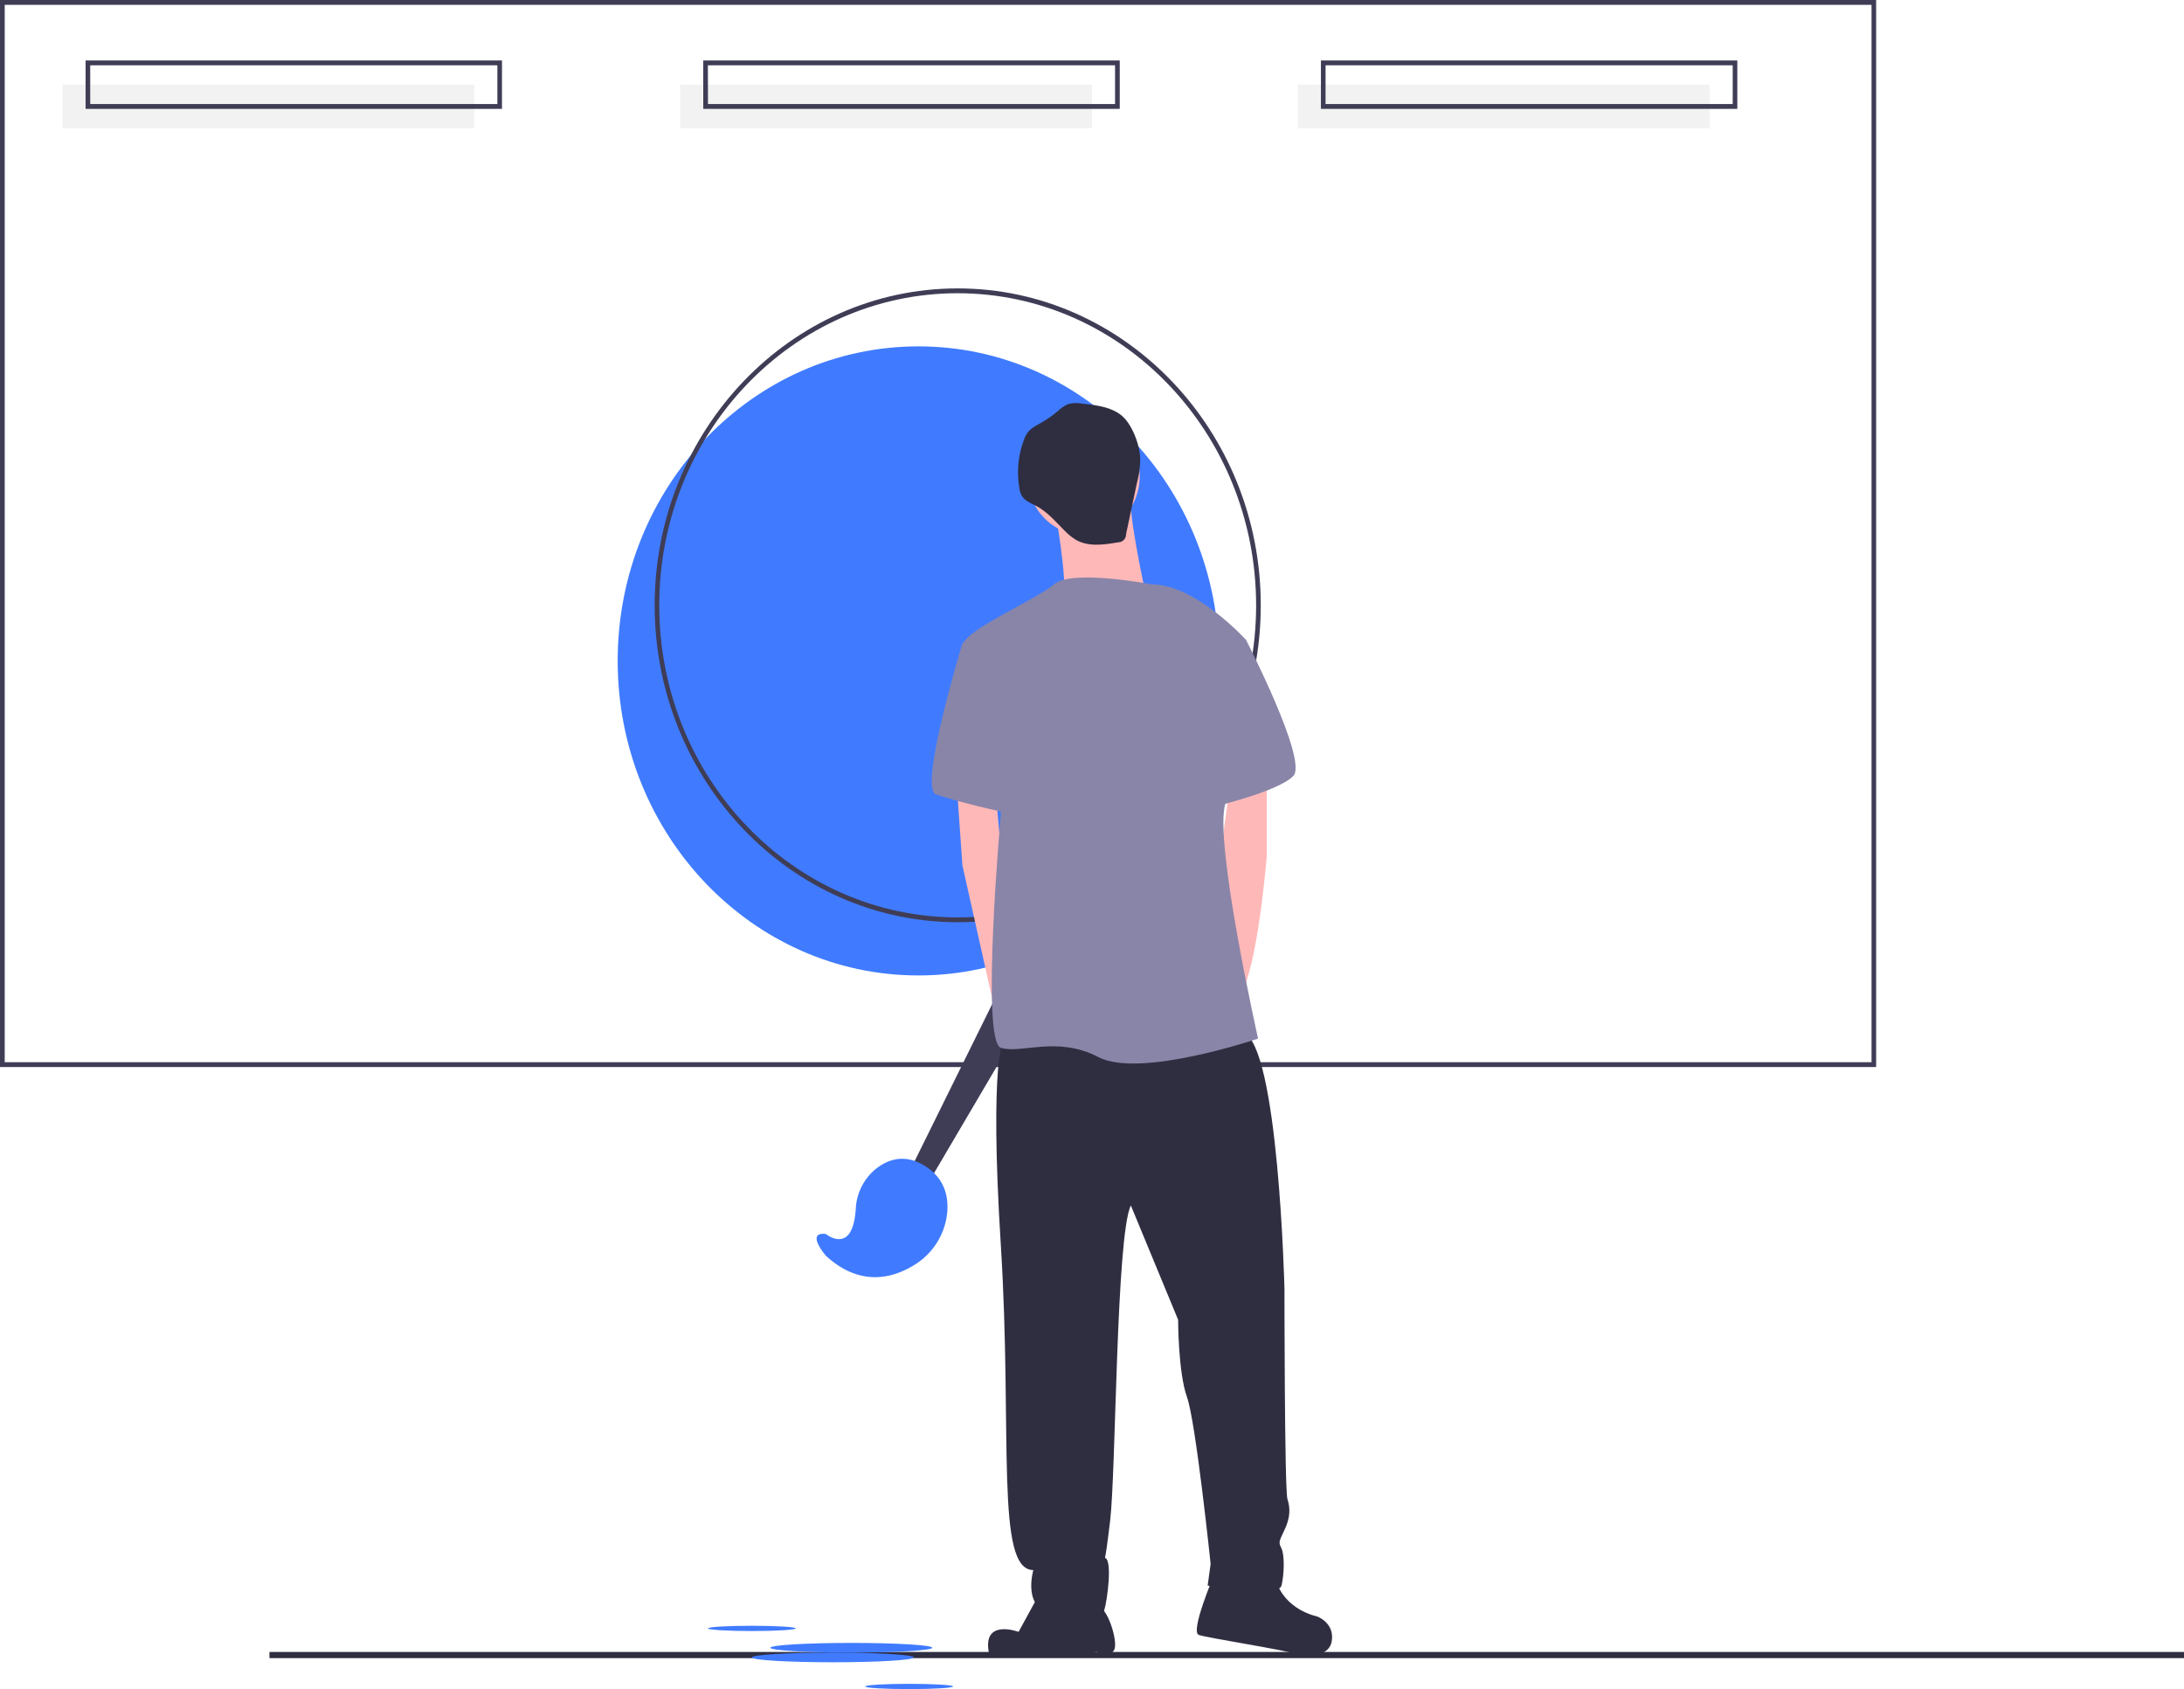 <svg id="Capa_2" data-name="Capa 2" xmlns="http://www.w3.org/2000/svg" viewBox="0 0 902.95 698.2"><defs><style>.cls-1{fill:#407bff;}.cls-2{fill:#3f3d56;}.cls-3{fill:#f2f2f2;}.cls-4{fill:#2f2e41;}.cls-5{fill:#ffb8b8;}.cls-6{fill:#8985a8;}</style></defs><title>draw</title><ellipse class="cls-1" cx="379.71" cy="273.19" rx="124.34" ry="130.02"/><path class="cls-2" d="M405,382.67c-69.09,0-125.29-58.78-125.29-131s56.2-131,125.29-131,125.3,58.78,125.3,131S474.1,382.67,405,382.67Zm0-260c-68.14,0-123.38,57.77-123.38,129s55.24,129,123.38,129,123.38-57.77,123.38-129h0c-.07-71.22-55.27-128.94-123.38-129Z" transform="translate(-9.05 -1.46)"/><path class="cls-2" d="M784.72,442.53H9.05V1.46H784.72ZM11,440.53H782.81V3.46H11Z" transform="translate(-9.05 -1.46)"/><rect class="cls-3" x="25.82" y="35.01" width="170.25" height="18"/><rect class="cls-3" x="281.19" y="35.01" width="170.25" height="18"/><rect class="cls-3" x="536.56" y="35.01" width="170.25" height="18"/><path class="cls-2" d="M216.59,46.46H44.43v-20H216.59Zm-170.24-2H214.68v-16H46.35Z" transform="translate(-9.05 -1.46)"/><path class="cls-2" d="M472,46.46H299.8v-20H472Zm-170.24-2H470.05v-16H301.72Z" transform="translate(-9.05 -1.46)"/><path class="cls-2" d="M727.33,46.46H555.17v-20H727.33Zm-170.24-2H725.42v-16H557.09Z" transform="translate(-9.05 -1.46)"/><rect class="cls-4" x="111.4" y="682.85" width="791.55" height="2.55"/><polygon class="cls-2" points="376.36 483.58 436.62 361.56 452.88 371.56 384.01 488.58 376.36 483.58"/><path class="cls-1" d="M350.49,511.54s11.11,9.13,12.37-10.4a22.75,22.75,0,0,1,7.79-16.09c5-4.2,12.27-7.08,21-1.51,7.75,4.95,9.49,12.13,9.07,18.52a28.61,28.61,0,0,1-13.62,22.26c-8.63,5.36-22.26,9.4-36.58-3.78C350.49,520.54,341.89,510.54,350.49,511.54Z" transform="translate(-9.05 -1.46)"/><ellipse class="cls-5" cx="447.99" cy="196.81" rx="23.21" ry="24.27"/><path class="cls-5" d="M444.82,209.76s6.11,33.21,3.67,39.6,34.2-2.56,34.2-2.56-7.33-33.21-6.11-40.87S444.82,209.76,444.82,209.76Z" transform="translate(-9.05 -1.46)"/><polygon class="cls-5" points="395.47 323.27 397.91 357.76 410.04 411.92 413.79 426.74 419.9 403.74 413.79 351.37 411.72 327.79 395.47 323.27"/><path class="cls-5" d="M532.77,319.62v35.76s-3.66,46-11,57.48-9.77-46-9.77-46l5.74-42.16Z" transform="translate(-9.05 -1.46)"/><path class="cls-4" d="M424.06,430.75s-6.11,7.66-1.22,85.58-2.45,134.13,13.43,134.13c0,0-4.88,16.6,8.55,17.88s19.55,2.55,20.77-1.28,3.66-21.71,0-21.71c0,0,0,5.11,2.44-15.33s2.45-117.52,8.55-130.29L496.13,547s0,21.71,3.66,31.93,9.78,69,9.78,69l-1.23,8.94s29.32,5.11,30.54,0,1.22-12.77,0-15.33-1.22-2.55,1.22-7.66,2.45-8.94,1.23-12.77-1.23-86.87-1.23-86.87-2.44-100.91-17.1-106S424.06,430.75,424.06,430.75Z" transform="translate(-9.05 -1.46)"/><path class="cls-4" d="M439.94,658.12,430.17,676s-15.27-5.74-12.22,8.94c26.26,1.92,44.59-.63,44.59-.63s6.1,2.55,7.33-1.28-3.06-17.25-6.72-17.25S439.94,658.12,439.94,658.12Z" transform="translate(-9.05 -1.46)"/><path class="cls-4" d="M510.79,653s-9.78,23-6.11,24.27,36.64,6.39,39.09,7.66,14.66,2.56,15.88-5.1-6.11-10.22-6.11-10.22-13.44-2.56-17.1-15.33S510.79,653,510.79,653Z" transform="translate(-9.05 -1.46)"/><path class="cls-6" d="M485.13,243s-33-6.38-40.31,0S407,262.13,407,268.52s15.88,69,15.88,69-8.55,94.52,0,97.08,23.21-5.11,40.31,3.83,66-7.66,66-7.66S510.79,349,515.67,333.67s8.55-67.7,8.55-67.7S503.46,243,485.13,243Z" transform="translate(-9.05 -1.46)"/><path class="cls-6" d="M415.51,264.69,407,267.24s-18.33,60-11,62.59,28.1,7.67,30.54,7.67S415.51,264.69,415.51,264.69Z" transform="translate(-9.05 -1.46)"/><path class="cls-6" d="M504.68,258.3,524.22,266s25.66,49.81,19.55,56.2-33,12.77-33,12.77Z" transform="translate(-9.05 -1.46)"/><path class="cls-4" d="M456.33,168.29a12.38,12.38,0,0,0-5.8.27,14.88,14.88,0,0,0-4.13,2.83,48.41,48.41,0,0,1-7,4.88c-2,1.13-4.11,2.17-5.49,4a12.41,12.41,0,0,0-1.55,3.06,38.37,38.37,0,0,0-1.85,20,9.39,9.39,0,0,0,.82,2.75c1.27,2.44,4.07,3.41,6.43,4.69,4.49,2.44,7.89,6.53,11.56,10.16a23.35,23.35,0,0,0,4.57,3.68c5.25,3,11.66,2,17.56,1a3.24,3.24,0,0,0,3.15-3.32v0l4.65-21.87a36.64,36.64,0,0,0,1.19-9.95c-.32-5.31-3.07-12.66-6.79-16.43C469.25,169.61,462,168.92,456.33,168.29Z" transform="translate(-9.05 -1.46)"/><ellipse class="cls-1" cx="351.97" cy="681.11" rx="33.48" ry="2"/><ellipse class="cls-1" cx="344.32" cy="685.11" rx="33.48" ry="2"/><ellipse class="cls-1" cx="310.84" cy="673.11" rx="18.17" ry="1.09"/><ellipse class="cls-1" cx="375.88" cy="697.11" rx="18.17" ry="1.09"/></svg>